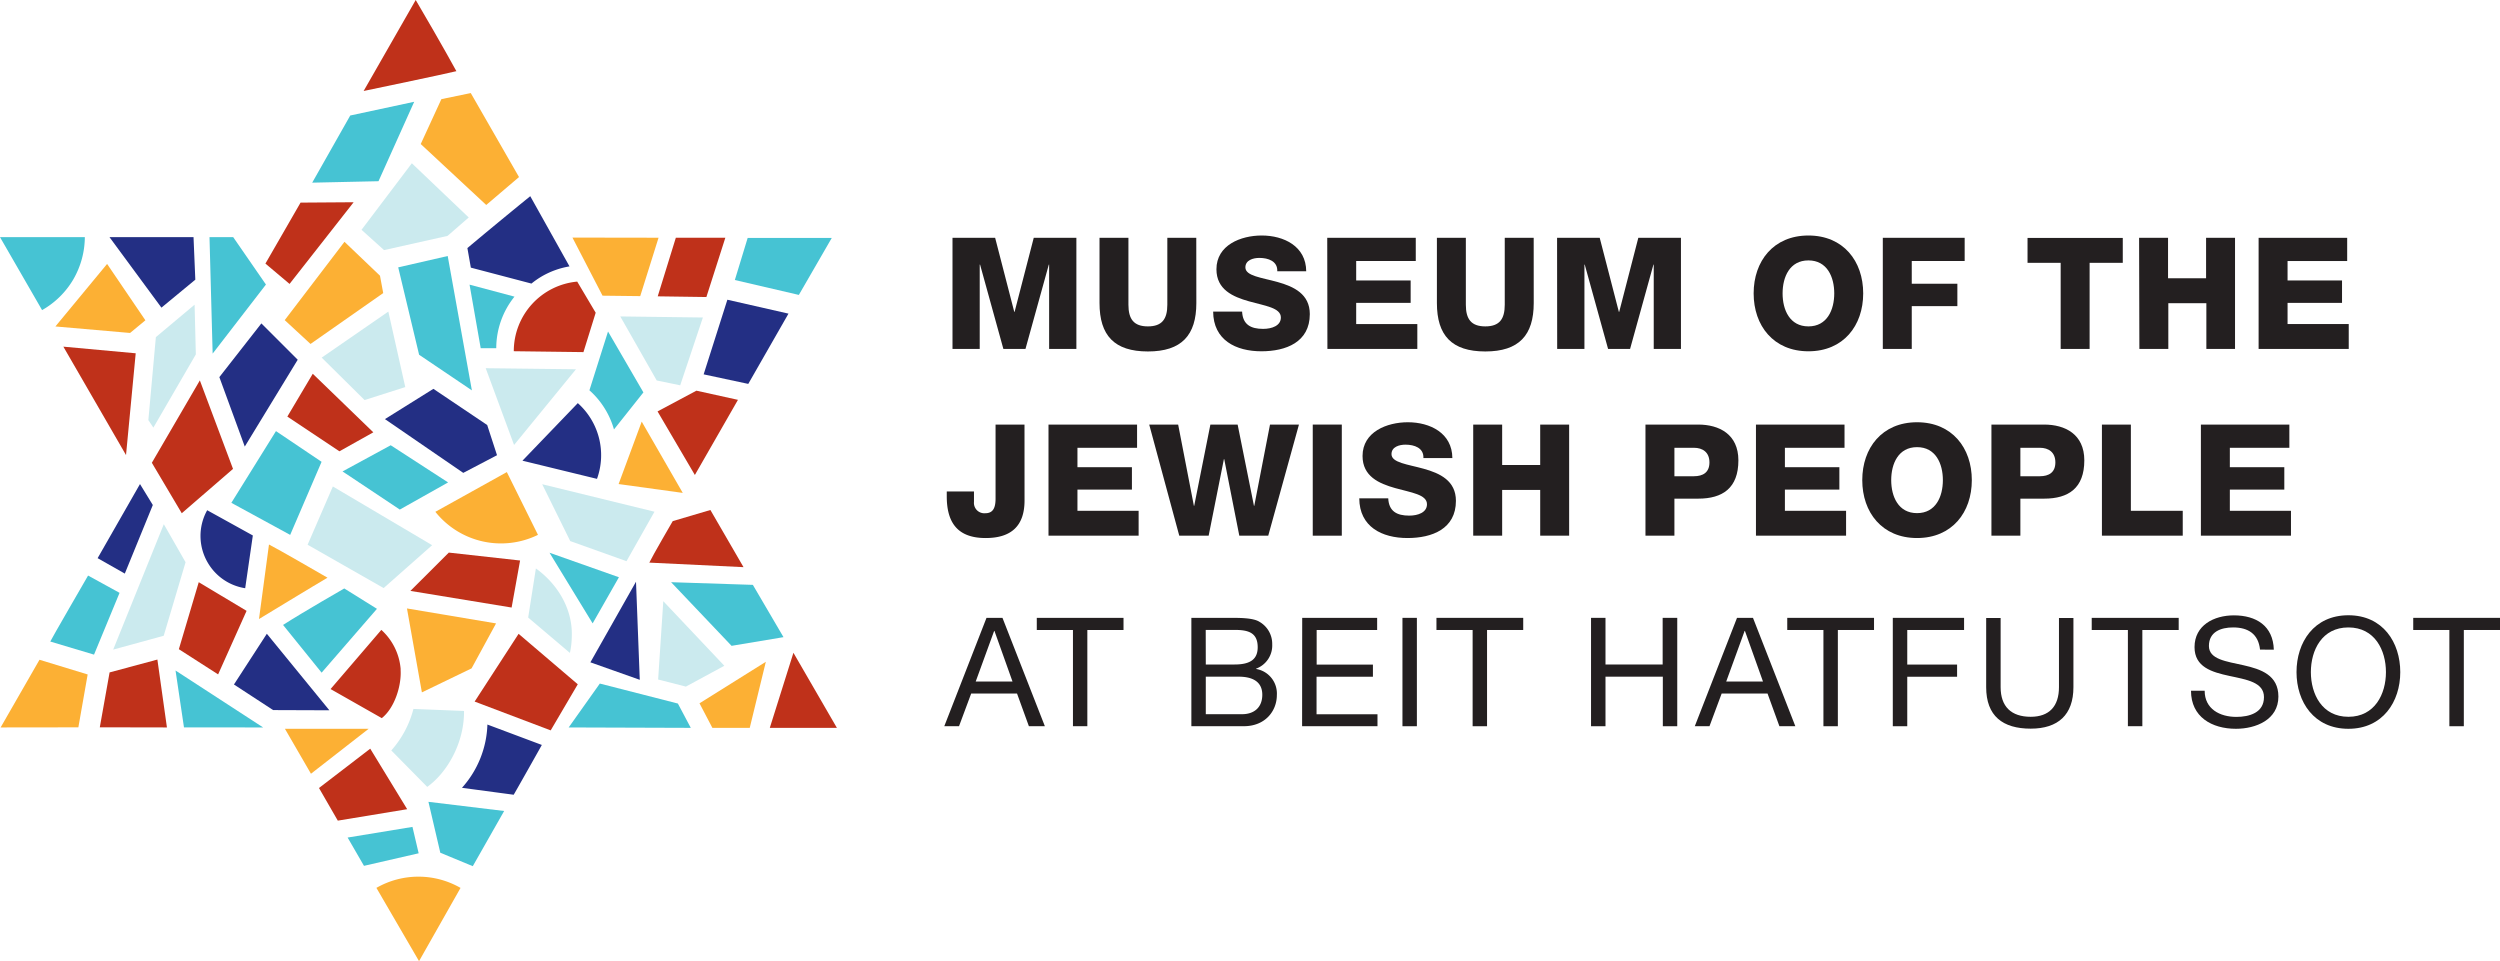 <svg xmlns="http://www.w3.org/2000/svg" viewBox="0 0 722.91 277.93"><title>BH-Logo-Eng</title><g id="Layer_2" data-name="Layer 2"><g id="Layer_1-2" data-name="Layer 1"><path d="M108.86,256.77l12.31,21.16,12-21.18a24.41,24.41,0,0,0-24.34,0Z" style="fill:#fcb034"/><path d="M24.48,68.57H0l12.17,21.1a24.42,24.42,0,0,0,9-8.83,24.68,24.68,0,0,0,3.36-12.27Z" style="fill:#46c3d3"/><polygon points="45.51 190.72 31.69 194.44 28.86 210.31 48.27 210.35 45.51 190.72 45.51 190.72" style="fill:#bf311a"/><polygon points="18.32 100.24 39.24 102.16 36.44 131.59 18.32 100.24 18.32 100.24" style="fill:#bf311a"/><polygon points="11.42 190.78 0.18 210.35 22.66 210.32 25.35 195.03 11.42 190.78 11.42 190.78" style="fill:#fcb034"/><path d="M105.15,26.31s24-5,26.82-5.73c0,0-4-7.37-11.76-20.58L105.15,26.31Z" style="fill:#bf311a"/><polygon points="44.19 146.03 40.48 139.97 28.23 161.4 36.09 165.86 44.19 146.03 44.19 146.03" style="fill:#232f84"/><polygon points="203.47 108.25 210.33 86.67 228 90.69 216.37 111.01 203.47 108.25 203.47 108.25" style="fill:#232f84"/><polygon points="97.68 237.3 117.74 233.99 107.06 216.49 92.24 227.86 97.68 237.3 97.68 237.3" style="fill:#bf311a"/><path d="M89.92,223.74l16.68-13s-4.18,0-24.21,0l7.53,13Z" style="fill:#fcb034"/><polygon points="190.14 118.97 200.93 137.35 213.39 115.62 201.38 112.97 190.14 118.97 190.14 118.97" style="fill:#bf311a"/><polygon points="123.89 231.86 127.32 246.58 136.71 250.47 145.78 234.51 123.89 231.86 123.89 231.86" style="fill:#46c3d3"/><polygon points="229.43 188.76 242 210.47 222.6 210.47 229.43 188.76 229.43 188.76" style="fill:#bf311a"/><polygon points="119.77 29.43 101.28 33.4 90.28 52.82 109.45 52.4 119.77 29.43 119.77 29.43" style="fill:#46c3d3"/><path d="M211.56,186.75l15-2.51-8.86-15.12-23.64-.77s7.12,7.52,17.48,18.4Z" style="fill:#46c3d3"/><polygon points="140.6 59.27 150.08 51.2 136.13 26.91 127.63 28.67 121.66 41.65 140.6 59.27 140.6 59.27" style="fill:#fcb034"/><polygon points="190.19 85.69 204.26 85.89 209.74 68.75 195.43 68.74 190.19 85.69 190.19 85.69" style="fill:#bf311a"/><polygon points="190.31 196.49 191.8 173.84 209.45 192.52 198.33 198.54 190.31 196.49 190.31 196.49" style="fill:#cbeaee"/><polygon points="92.99 133.54 79.8 124.66 66.9 145.4 83.91 154.67 92.99 133.54 92.99 133.54" style="fill:#46c3d3"/><path d="M93,194.51,109,176.05l-9.45-5.89S87.63,177,81.85,180.71L93,194.51Z" style="fill:#46c3d3"/><path d="M74.89,179s17.45-10.6,19.81-11.95c0,0-14.53-8.42-16.92-9.6L74.89,179Z" style="fill:#fcb034"/><polygon points="57.79 110 67.38 135.59 52.56 148.41 43.91 133.82 57.79 110 57.79 110" style="fill:#bf311a"/><polygon points="93.02 103.41 105.42 115.68 117.19 111.93 112.29 90.1 93.02 103.41 93.02 103.41" style="fill:#cbeaee"/><polygon points="136.45 112.88 129.46 74.03 115.15 77.31 121.19 102.58 136.45 112.88 136.45 112.88" style="fill:#46c3d3"/><polygon points="166.55 106.78 140.45 106.47 148.65 128.67 166.55 106.78 166.55 106.78" style="fill:#cbeaee"/><polygon points="185 196.58 170.72 191.52 183.91 168.21 185 196.58 185 196.58" style="fill:#232f84"/><polygon points="185.56 121.92 197.43 142.53 178.88 139.97 185.56 121.92 185.56 121.92" style="fill:#fcb034"/><polygon points="189.25 147.97 156.78 140.02 164.89 156.46 181.16 162.28 189.25 147.97 189.25 147.97" style="fill:#cbeaee"/><polygon points="70.78 129.13 86.09 104.02 75.58 93.52 63.43 109.05 70.78 129.13 70.78 129.13" style="fill:#232f84"/><polygon points="60.58 68.57 67.43 68.57 76.9 82.28 61.49 102.25 60.58 68.57 60.58 68.57" style="fill:#46c3d3"/><polygon points="76.08 210.35 53.2 210.34 50.76 193.89 76.08 210.35 76.08 210.35" style="fill:#46c3d3"/><polygon points="76.75 76.22 83.73 82.1 102.26 58.48 86.91 58.59 76.75 76.22 76.75 76.22" style="fill:#bf311a"/><polygon points="57.47 168.35 51.72 187.72 63.07 195.01 71.3 176.64 57.47 168.35 57.47 168.35" style="fill:#bf311a"/><path d="M47.33,183.87s6.32-21.16,6.33-21.29l-6.29-11L32.73,187.84l14.6-4Z" style="fill:#cbeaee"/><path d="M105.25,250.37l15.81-3.63c-.89-3.75-1.79-7.63-1.79-7.63l-18.75,3.08,4.73,8.18Z" style="fill:#46c3d3"/><path d="M134.18,205.58,119.55,205a28.94,28.94,0,0,1-6.4,12l10.39,10.54c5.76-4.11,10.74-12.75,10.64-21.94Z" style="fill:#cbeaee"/><path d="M206,210.47h10.8l4.65-19.1-19.18,12,3.73,7.11Z" style="fill:#fcb034"/><path d="M215,164l-9.58-16.53-10.89,3.22s-5.93,10.19-6.77,12L215,164Z" style="fill:#bf311a"/><polygon points="199.75 210.47 196.02 203.44 173.45 197.66 164.44 210.35 199.75 210.47 199.75 210.47" style="fill:#46c3d3"/><polygon points="167.07 197.87 149.96 183.28 137.25 202.87 159.24 211.2 167.07 197.87 167.07 197.87" style="fill:#bf311a"/><path d="M122,200.21l14.36-6.94,7.08-13s-25.76-4.35-25.76-4.33l4.32,24.3Z" style="fill:#fcb034"/><path d="M110.26,182.15l-14.67,17.1,14.81,8.41c3.72-2.94,5.69-9.35,5.45-13.81,0-.15,0-.28,0-.43a17.14,17.14,0,0,0-5.57-11.27Z" style="fill:#bf311a"/><path d="M27.2,189.27l7.37-17.84-9.1-5s-11,19-10.93,19.08l12.66,3.79Z" style="fill:#46c3d3"/><path d="M133.61,227.81l14.93,2c.34-.52,8-14.12,8.14-14.4l-15.74-5.9a28.7,28.7,0,0,1-7.33,18.27Z" style="fill:#232f84"/><polygon points="77.16 183.26 95.24 205.39 78.98 205.33 67.65 197.93 77.16 183.26 77.16 183.26" style="fill:#232f84"/><path d="M60.17,162.86a15.21,15.21,0,0,0,10.73,7.23l2.21-15.25-9.74-5.39-3.46-1.91a15.27,15.27,0,0,0,.26,15.32Z" style="fill:#232f84"/><polygon points="189.9 110.02 196.69 111.42 203.25 91.81 179.36 91.5 189.9 110.02 189.9 110.02" style="fill:#cbeaee"/><polygon points="133.96 136.74 143.72 131.63 140.88 122.9 125.32 112.44 111.31 121.19 133.96 136.74 133.96 136.74" style="fill:#232f84"/><polygon points="99.05 136.32 115.61 147.35 129.57 139.5 112.98 128.75 99.05 136.32 99.05 136.32" style="fill:#46c3d3"/><path d="M125.89,148a24.28,24.28,0,0,0,29.67,6.66l-9-18.15L125.89,148Z" style="fill:#fcb034"/><polygon points="129.41 68.21 111.05 72.32 104.54 66.45 119.09 47.21 135.54 62.89 129.41 68.21 129.41 68.21" style="fill:#cbeaee"/><path d="M151.08,133.21l16-16.64a20.17,20.17,0,0,1,5.55,21.9l-21.58-5.26Z" style="fill:#232f84"/><path d="M175.21,118.69a23.83,23.83,0,0,1,2.33,5.49l8.51-10.71L175.82,95.86l-5.38,17a23.49,23.49,0,0,1,4.77,5.84Z" style="fill:#46c3d3"/><path d="M148.78,85.78l-13-3.47L139,100.68h4.5a23.79,23.79,0,0,1,5.27-14.9Z" style="fill:#46c3d3"/><polygon points="240.52 68.8 231 85.28 212.49 80.97 216.2 68.8 240.52 68.8 240.52 68.8" style="fill:#46c3d3"/><polygon points="107.95 125.01 98.15 130.5 83.09 120.46 90.44 108.08 107.95 125.01 107.95 125.01" style="fill:#bf311a"/><polygon points="99.61 69.92 82.33 92.57 89.79 99.46 110.81 84.75 109.88 79.73 99.61 69.92 99.61 69.92" style="fill:#fcb034"/><polygon points="178.97 166.92 171.37 180.26 158.9 159.83 178.97 166.92 178.97 166.92" style="fill:#46c3d3"/><path d="M164.8,188.8a24.15,24.15,0,0,0,.54-4.69c.31-8.21-4.3-15.37-10.38-19.74l-2.23,14.2L164.8,188.8Z" style="fill:#cbeaee"/><polyline points="96.25 140.67 88.95 157.52 110.93 170.05 124.96 157.65" style="fill:#cbeaee"/><polygon points="56.48 80.87 55.96 68.57 31.66 68.57 46.68 88.96 56.48 80.87 56.48 80.87" style="fill:#232f84"/><polygon points="16.02 94.4 37.61 96.28 42.04 92.62 30.97 76.32 16.02 94.4 16.02 94.4" style="fill:#fcb034"/><polygon points="44.35 123.65 56.63 102.48 56.27 88.1 45.07 97.49 42.9 121.48 44.35 123.65 44.35 123.65" style="fill:#cbeaee"/><polygon points="147.94 175.68 150.39 162.08 129.78 159.79 118.67 170.87 147.94 175.68 147.94 175.68" style="fill:#bf311a"/><polygon points="165.53 68.7 174.23 85.5 185.13 85.63 190.43 68.74 165.53 68.7 165.53 68.7" style="fill:#fcb034"/><path d="M148.57,101.56l20.14.26,3.54-11.39-5.34-9a20.2,20.2,0,0,0-18.34,20.12v0Z" style="fill:#bf311a"/><path d="M135.15,71.72l1,5.67L153.68,82a23.23,23.23,0,0,1,3-2.09,23.78,23.78,0,0,1,8-2.88L153.33,56.73s-8.83,7.16-18.18,15Z" style="fill:#232f84"/><path d="M215,88.37v2.34" style="fill:#231f20"/><path d="M275.43,68.77h12.33l5.53,21.42h.09l5.54-21.42h12.33V100.9h-7.88V76.51h-.09l-6.75,24.39h-6.39L283.4,76.51h-.1V100.9h-7.87Z" style="fill:#231f20"/><path d="M345.94,87.63c0,9.31-4.27,14-14,14s-14-4.64-14-14V68.77h8.36V88.12c0,4.14,1.54,6.26,5.63,6.26s5.62-2.12,5.62-6.26V68.77h8.37Z" style="fill:#231f20"/><path d="M359.17,90.1c.19,3.78,2.53,5,6.08,5,2.52,0,5.13-.9,5.13-3.29,0-2.83-4.59-3.37-9.22-4.68s-9.41-3.37-9.41-9.27c0-7,7.07-9.76,13.09-9.76,6.39,0,12.83,3.1,12.87,10.35h-8.37c.14-2.93-2.61-3.87-5.17-3.87-1.8,0-4.05.63-4.05,2.74,0,2.48,4.64,2.93,9.31,4.23s9.32,3.47,9.32,9.27c0,8.15-6.93,10.76-14,10.76-7.38,0-13.91-3.24-13.95-11.48Z" style="fill:#231f20"/><path d="M383.79,68.77h25.6v6.71H392.16V81.1h15.75v6.48H392.16V93.7h17.68v7.2h-26Z" style="fill:#231f20"/><path d="M443.5,87.63c0,9.31-4.27,14-14,14s-14-4.64-14-14V68.77h8.37V88.12c0,4.14,1.53,6.26,5.63,6.26s5.62-2.12,5.62-6.26V68.77h8.37Z" style="fill:#231f20"/><path d="M450.25,68.77h12.33l5.54,21.42h.09l5.53-21.42h12.33V100.9H478.2V76.51h-.09l-6.75,24.39H465l-6.75-24.39h-.09V100.9h-7.88Z" style="fill:#231f20"/><path d="M522.93,68.1c10.12,0,15.84,7.42,15.84,16.74s-5.72,16.74-15.84,16.74-15.84-7.43-15.84-16.74S512.8,68.1,522.93,68.1Zm0,26.28c5.4,0,7.47-4.77,7.47-9.54s-2.07-9.54-7.47-9.54-7.47,4.77-7.47,9.54S517.53,94.38,522.93,94.38Z" style="fill:#231f20"/><path d="M544.44,68.77h23.67v6.71h-15.3v6.57H566v6.48H552.81V100.9h-8.37Z" style="fill:#231f20"/><path d="M613.83,76h-9.59V100.9h-8.37V76h-9.58v-7.2h27.54Z" style="fill:#231f20"/><path d="M618.55,68.77h8.37v11.7h11V68.77h8.37V100.9H638V87.67h-11V100.9h-8.37Z" style="fill:#231f20"/><path d="M653.11,68.77h25.61v6.71H661.48V81.1h15.75v6.48H661.48V93.7h17.69v7.2H653.11Z" style="fill:#231f20"/><path d="M296.26,144.73c0,7.2-3.69,10.85-11.25,10.85-8.5,0-11.24-4.91-11.24-12.06v-1.4h7.87v3a3,3,0,0,0,3.24,3.29c1.94,0,3-1.08,3-4.19V122.77h8.37Z" style="fill:#231f20"/><path d="M303.19,122.77H328.8v6.71H311.56v5.62h15.75v6.48H311.56v6.12h17.69v7.2H303.19Z" style="fill:#231f20"/><path d="M366.73,154.9h-8.37L354,132.76h-.09l-4.41,22.14H341l-8.69-32.13h8.37l4.55,23.49h.09L350,122.77h7.88l4.72,23.49h.09l4.55-23.49h8.37Z" style="fill:#231f20"/><path d="M379.6,122.77H388V154.9H379.6Z" style="fill:#231f20"/><path d="M401.43,144.1c.18,3.78,2.52,5,6.07,5,2.52,0,5.13-.9,5.13-3.29,0-2.83-4.59-3.37-9.22-4.68s-9.41-3.37-9.41-9.27c0-7,7.07-9.76,13.1-9.76,6.39,0,12.82,3.1,12.87,10.35H411.6c.13-2.93-2.61-3.87-5.18-3.87-1.8,0-4.05.63-4.05,2.74,0,2.48,4.64,2.93,9.32,4.23S421,139,421,144.82c0,8.15-6.93,10.76-14,10.76-7.38,0-13.91-3.24-13.95-11.48Z" style="fill:#231f20"/><path d="M426,122.77h8.37v11.7h11v-11.7h8.37V154.9h-8.37V141.67h-11V154.9H426Z" style="fill:#231f20"/><path d="M475.81,122.77h15.26c6,0,11.61,2.75,11.61,10.35,0,8-4.55,11.07-11.61,11.07h-6.89V154.9h-8.37Zm8.37,14.94h5.63c2.61,0,4.5-1.08,4.5-4s-1.94-4.23-4.5-4.23h-5.63Z" style="fill:#231f20"/><path d="M507.76,122.77h25.61v6.71H516.13v5.62h15.75v6.48H516.13v6.12h17.69v7.2H507.76Z" style="fill:#231f20"/><path d="M554.34,122.1c10.12,0,15.84,7.42,15.84,16.74s-5.72,16.74-15.84,16.74-15.84-7.43-15.84-16.74S544.21,122.1,554.34,122.1Zm0,26.28c5.4,0,7.47-4.77,7.47-9.54s-2.07-9.54-7.47-9.54-7.47,4.77-7.47,9.54S548.94,148.38,554.34,148.38Z" style="fill:#231f20"/><path d="M575.85,122.77H591.1c6,0,11.61,2.75,11.61,10.35,0,8-4.54,11.07-11.61,11.07h-6.88V154.9h-8.37Zm8.37,14.94h5.62c2.61,0,4.5-1.08,4.5-4s-1.93-4.23-4.5-4.23h-5.62Z" style="fill:#231f20"/><path d="M607.8,122.77h8.37V147.7h15v7.2H607.8Z" style="fill:#231f20"/><path d="M636.42,122.77H662v6.71H644.79v5.62h15.75v6.48H644.79v6.12h17.68v7.2H636.42Z" style="fill:#231f20"/><path d="M285.26,178.66h4.62L302.14,210h-4.62l-3.43-9.45H280.83L277.31,210h-4.26Zm-3.12,18.41h10.64l-5.22-14.63h-.09Z" style="fill:#231f20"/><path d="M310.26,182.17H299.8v-3.51h25.08v3.51H314.42V210h-4.16Z" style="fill:#231f20"/><path d="M344.5,178.66h11.38c2.67,0,6.5,0,8.3,1.14a7.35,7.35,0,0,1,3.7,6.55,7.13,7.13,0,0,1-4.66,7v.09a7.2,7.2,0,0,1,6,7.55c0,4.58-3.34,9-9.53,9H344.5Zm4.17,13.49H357c4.74,0,6.68-1.67,6.68-5,0-4.39-3-5-6.68-5h-8.35Zm0,14.37h10.46c3.69,0,5.88-2.11,5.88-5.62,0-4.09-3.28-5.23-6.8-5.23h-9.54Z" style="fill:#231f20"/><path d="M376.55,178.66h21.67v3.51H380.73v10H397v3.52h-16.3v10.85h17.62V210h-21.8Z" style="fill:#231f20"/><path d="M405.54,178.66h4.17V210h-4.17Z" style="fill:#231f20"/><path d="M425.83,182.17H415.37v-3.51h25.09v3.51H430V210h-4.17Z" style="fill:#231f20"/><path d="M460.07,178.66h4.18v13.49h16.53V178.66H485V210h-4.17V195.67H464.25V210h-4.18Z" style="fill:#231f20"/><path d="M502.28,178.66h4.62L519.15,210h-4.61l-3.43-9.45H497.84L494.32,210h-4.25Zm-3.12,18.41h10.63l-5.22-14.63h-.09Z" style="fill:#231f20"/><path d="M527.27,182.17H516.81v-3.51H541.9v3.51H531.44V210h-4.17Z" style="fill:#231f20"/><path d="M547.33,178.66h20.61v3.51H551.51v10h14.41v3.52H551.51V210h-4.18Z" style="fill:#231f20"/><path d="M599.56,198.7c0,8-4.44,12-12.35,12-8.09,0-12.88-3.65-12.88-12v-20h4.18v20c0,5.62,3.07,8.57,8.7,8.57,5.32,0,8.17-3,8.17-8.57v-20h4.18Z" style="fill:#231f20"/><path d="M615.31,182.17H604.85v-3.51H630v3.51H619.49V210h-4.18Z" style="fill:#231f20"/><path d="M653.52,187.84c-.48-4.52-3.42-6.41-7.78-6.41-3.55,0-7,1.27-7,5.36,0,7.78,20.09,2.24,20.09,14.63,0,6.73-6.55,9.32-12.27,9.32-7,0-13-3.43-13-11h3.95c0,5.27,4.4,7.56,9.15,7.56,3.77,0,8-1.19,8-5.72,0-8.65-20.08-2.9-20.08-14.45,0-6.33,5.62-9.19,11.38-9.19,6.42,0,11.34,3,11.55,9.93Z" style="fill:#231f20"/><path d="M679.07,177.91c10,0,15,7.87,15,16.44s-5.06,16.39-15,16.39-15-7.78-15-16.39S669.1,177.91,679.07,177.91Zm0,29.36c7.65,0,10.86-6.6,10.86-12.92s-3.21-12.92-10.86-12.92-10.85,6.59-10.85,12.92S671.43,207.27,679.07,207.27Z" style="fill:#231f20"/><path d="M708.27,182.17H697.82v-3.51h25.09v3.51H712.45V210h-4.18Z" style="fill:#231f20"/></g></g></svg>